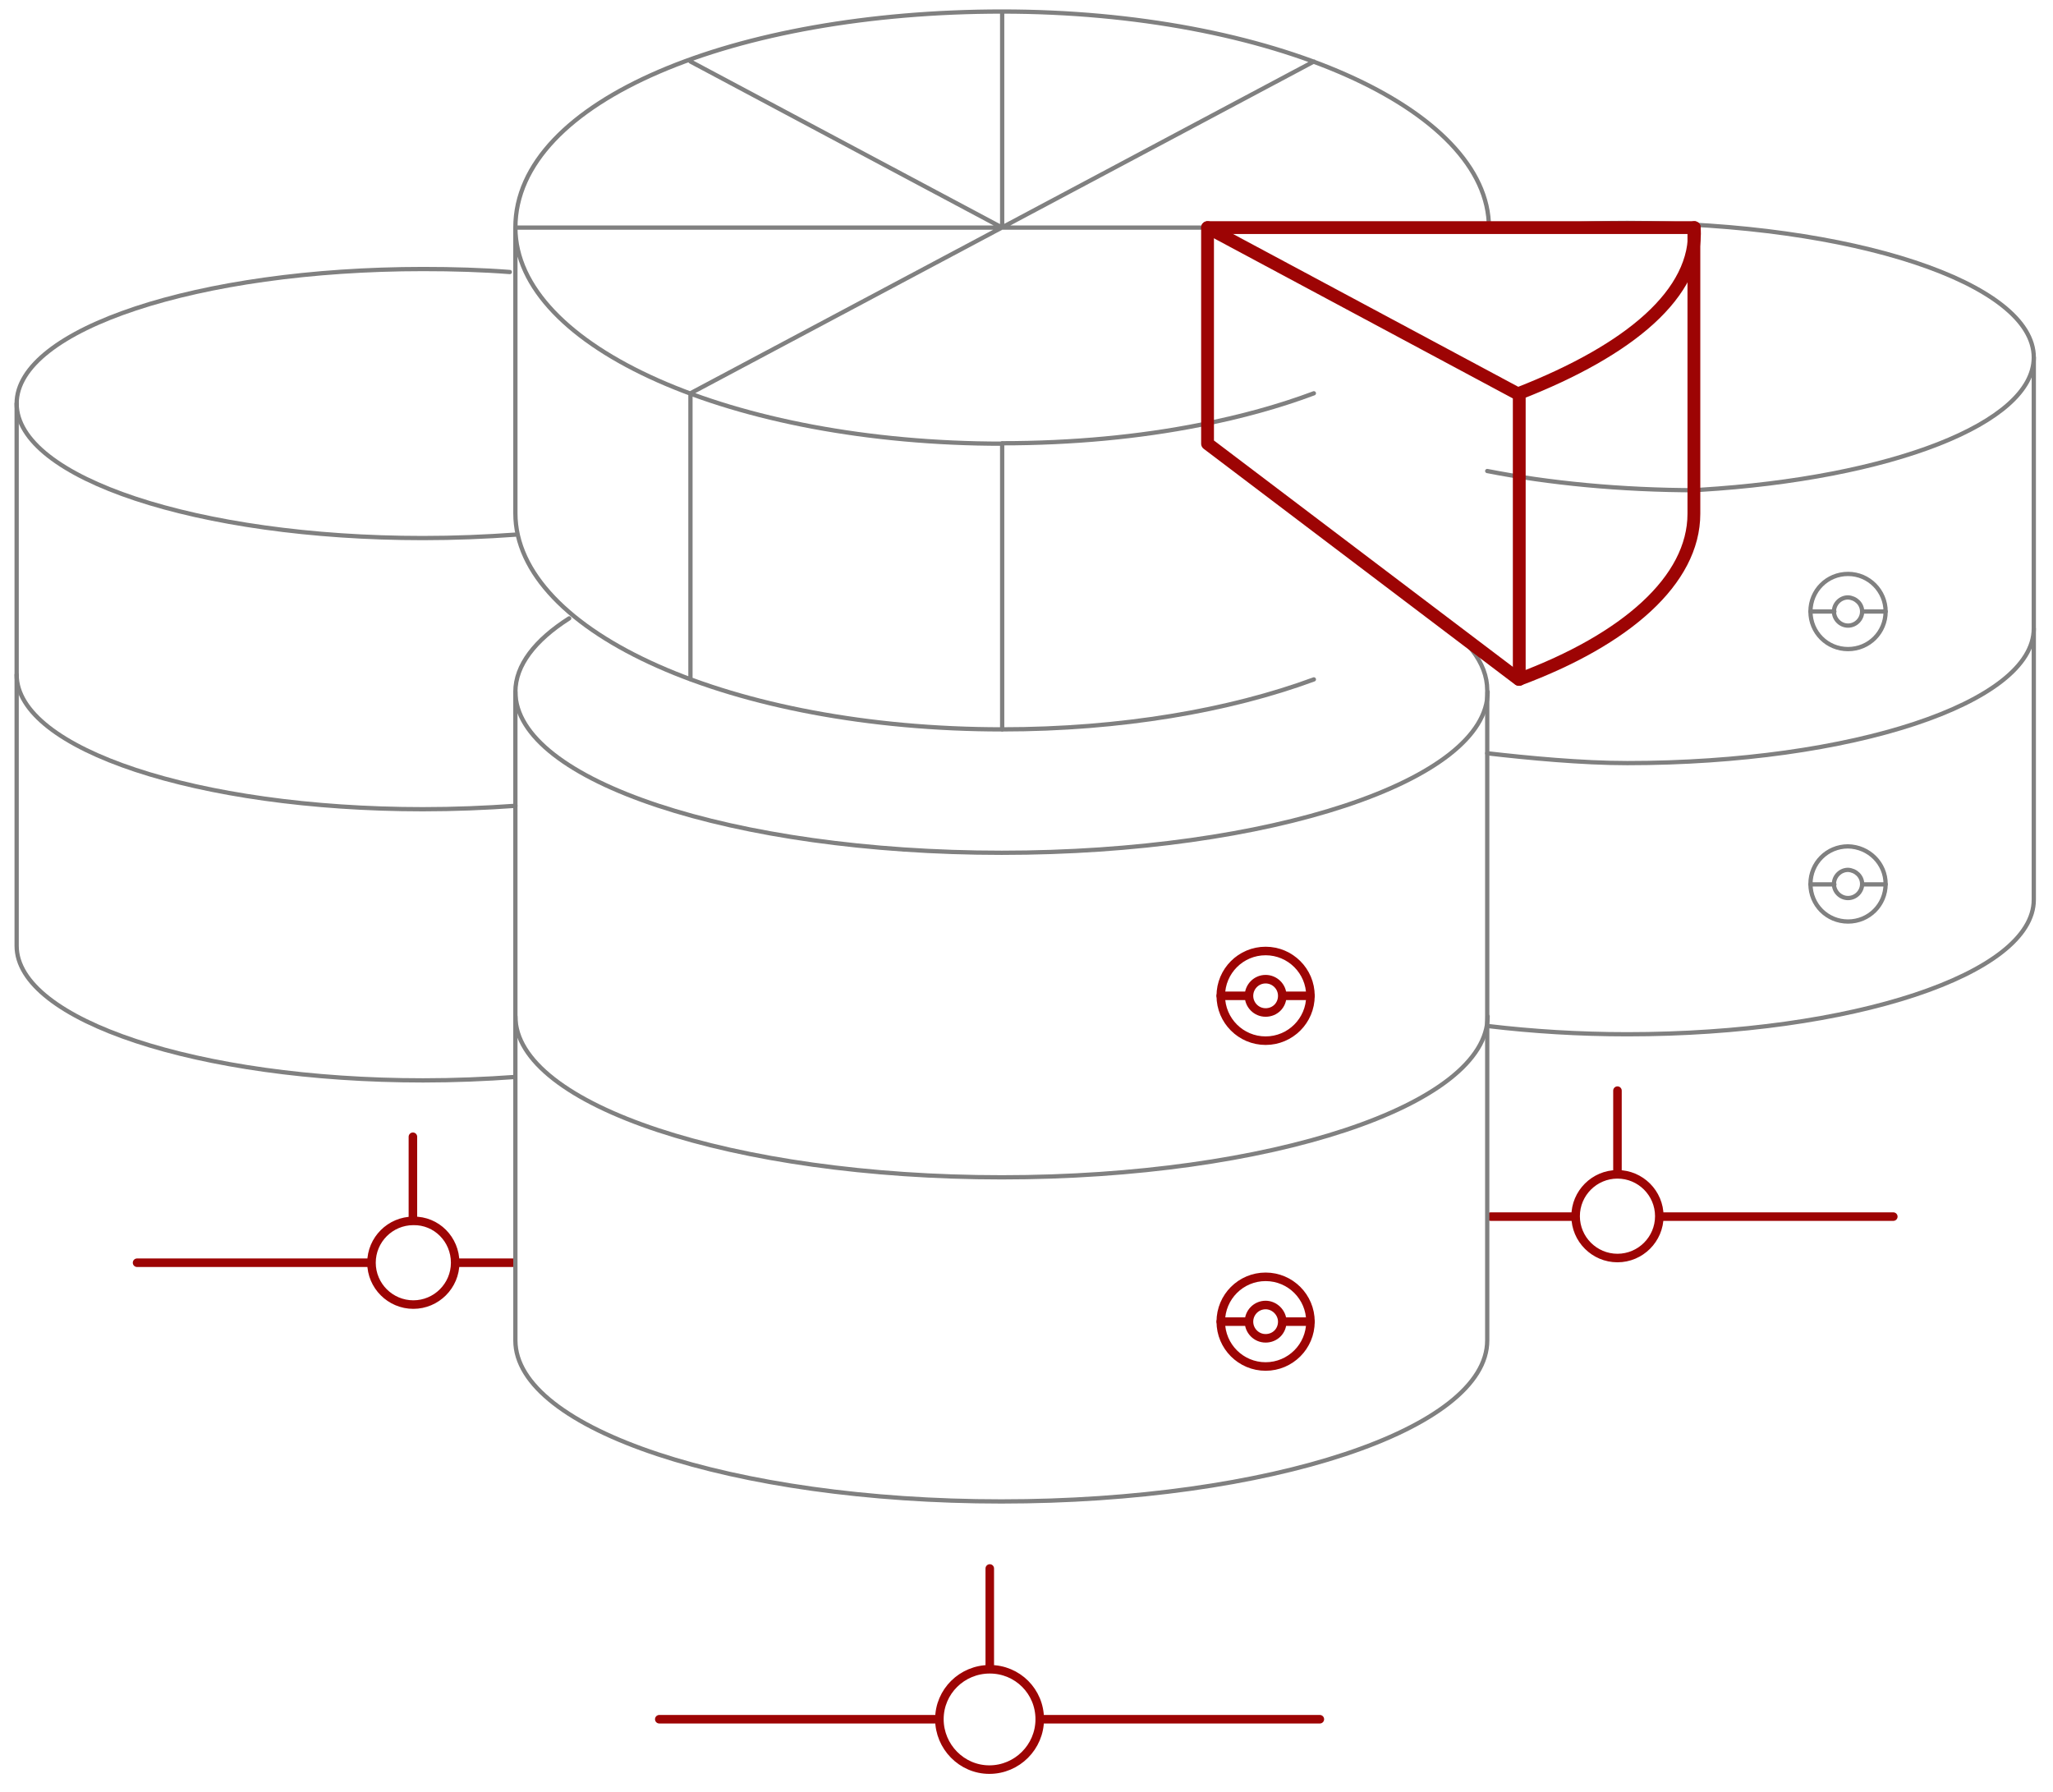 <?xml version="1.0" encoding="utf-8"?>
<!-- Generator: Adobe Illustrator 24.3.0, SVG Export Plug-In . SVG Version: 6.00 Build 0)  -->
<svg version="1.1" id="Layer_1" xmlns="http://www.w3.org/2000/svg" xmlns:xlink="http://www.w3.org/1999/xlink" x="0px" y="0px"
	 viewBox="0 0 480.8 419.6" style="enable-background:new 0 0 480.8 419.6;" xml:space="preserve">
<style type="text/css">
	.dbaasscale0{fill:none;stroke:#808080;stroke-linecap:round;stroke-linejoin:round;stroke-miterlimit:10;}
	.dbaasscale1{fill:none;stroke:#9d0404;stroke-width:2;stroke-linecap:round;stroke-linejoin:round;stroke-miterlimit:10;}
	.dbaasscale2{fill:none;}
	.dbaasscale3{fill:none;stroke:#9d0404;stroke-width:3;stroke-linecap:round;stroke-linejoin:round;stroke-miterlimit:10;}
</style>
<path class="dbaasscale0" d="M120.6,252.2c-6.9,0.5-14.1,0.8-21.5,0.8c-52.6,0-95.2-14.1-95.2-31.5v-127C3.9,77.1,46.5,63,99.1,63
	c7,0,13.8,0.2,20.3,0.7"/>
<path class="dbaasscale0" d="M120.7,125.2c-7,0.5-14.2,0.8-21.7,0.8c-52.6,0-95.1-14.1-95.1-31.5 M120.7,188.7c-7,0.5-14.2,0.8-21.7,0.8
	c-52.6,0-95.1-14.1-95.1-31.5"/>
<path id="svg-concept" class="dbaasscale1" d="M106.6,295.7c0,5.4-4.4,9.8-9.8,9.8s-9.8-4.4-9.8-9.8s4.4-9.8,9.8-9.8
	C102.2,285.8,106.6,290.2,106.6,295.7z M96.7,266.2v19.6 M32.1,295.7h54.8 M106.6,295.7h13.5"/>
<path class="dbaasscale0" d="M350.5,53.9c9.6-1.1,19.9-1.7,30.6-1.7c52.6,0,95.2,14.1,95.2,31.5v127c0,17.4-42.6,31.5-95.2,31.5
	c-11.4,0-22.3-0.7-32.4-1.9"/>
<path class="dbaasscale0" d="M441.6,143.2c0,4.9-3.9,8.8-8.8,8.8s-8.8-3.9-8.8-8.8s3.9-8.8,8.8-8.8S441.6,138.4,441.6,143.2z"/>
<path class="dbaasscale0" d="M436.1,143.2c0,1.8-1.5,3.3-3.3,3.3s-3.3-1.5-3.3-3.3s1.5-3.3,3.3-3.3C434.6,140,436.1,141.4,436.1,143.2z"/>
<line class="dbaasscale0" x1="441.6" y1="143.2" x2="436.1" y2="143.2"/>
<line class="dbaasscale0" x1="429.6" y1="143.2" x2="424" y2="143.2"/>
<path class="dbaasscale0" d="M441.6,207c0,4.9-3.9,8.8-8.8,8.8s-8.8-3.9-8.8-8.8s3.9-8.8,8.8-8.8C437.7,198.3,441.6,202.2,441.6,207z"/>
<path class="dbaasscale0" d="M436.1,207c0,1.8-1.5,3.3-3.3,3.3s-3.3-1.5-3.3-3.3s1.5-3.3,3.3-3.3C434.6,203.8,436.1,205.2,436.1,207z
	 M441.6,207.1h-5.5 M429.6,207.1H424"/>
<path class="dbaasscale0" d="M476.3,83.7c0,15.5-33.7,28.3-78.1,31 M476.3,147.2c0,17.4-42.6,31.5-95.2,31.5c-10.7,0-23.2-1.2-32.8-2.3"/>
<path id="svg-concept" class="dbaasscale1" d="M388.6,284.8c0,5.4-4.4,9.8-9.8,9.8s-9.8-4.4-9.8-9.8s4.4-9.8,9.8-9.8
	S388.6,279.4,388.6,284.8z M378.8,255.4V275 M349.1,284.9H369 M388.6,284.9h54.8"/>
<g>
	<path class="dbaasscale0" d="M348.3,162v151.9c0,20.8-51,37.7-113.8,37.7s-113.8-16.9-113.8-37.7V162h0c0-6.2,4.6-12.1,12.6-17.2"/>
	<path id="svg-concept" class="dbaasscale1" d="M306.9,233.2c0,5.8-4.7,10.5-10.5,10.5s-10.5-4.7-10.5-10.5s4.7-10.5,10.5-10.5
		S306.9,227.4,306.9,233.2z"/>
	<path id="svg-concept" class="dbaasscale1" d="M300.3,233.2c0,2.2-1.7,3.9-3.9,3.9s-3.9-1.8-3.9-3.9s1.7-3.9,3.9-3.9
		C298.5,229.3,300.3,231,300.3,233.2z M306.9,233.2h-6.6 M292.5,233.2h-6.6 M306.9,309.5c0,5.8-4.7,10.5-10.5,10.5
		s-10.5-4.7-10.5-10.5s4.7-10.5,10.5-10.5S306.9,303.7,306.9,309.5z"/>
	<path id="svg-concept" class="dbaasscale1" d="M300.3,309.5c0,2.2-1.7,3.9-3.9,3.9s-3.9-1.8-3.9-3.9s1.7-3.9,3.9-3.9
		C298.5,305.6,300.3,307.4,300.3,309.5z M306.9,309.5h-6.6 M292.5,309.5h-6.6"/>
	<path class="dbaasscale0" d="M348.4,238c0,20.8-51,37.7-113.8,37.7S120.7,258.8,120.7,238"/>
	<path id="svg-concept" class="dbaasscale1" d="M243.5,402.6c0,6.5-5.3,11.8-11.8,11.8S220,409,220,402.6c0-6.5,5.3-11.7,11.8-11.7
		S243.5,396.1,243.5,402.6z M231.8,367.3v23.5 M154.4,402.6H220 M243.5,402.6h65.6"/>
	<path class="dbaasscale0" d="M348.4,162c0,20.8-51,37.7-113.8,37.7S120.7,182.8,120.7,162"/>
</g>
<path class="dbaasscale2" d="M120.7,53.3c0-20.8,36.6-50.6,113.8-50.6c57,0,113.8,20.7,113.8,50.6v66.9c0,29-51,50.6-113.8,50.6
	s-113.8-22.3-113.8-50.6L120.7,53.3L120.7,53.3z"/>
<g>
	<path class="dbaasscale0" d="M234.7,103.9c-62.9,0-114-22.6-114-50.6c0-29.9,51.7-50.6,114-50.6c62.9,0,114,22.7,114,50.6 M234.7,170.8
		c-62.9,0-114-22.6-114-50.6 M234.7,2.7v50.6 M234.7,53.3h-114 M161.7,92.1l146-77.7 M161.7,92.1v67 M348.4,53.3H234.7 M161.7,14.4
		l73,38.9 M120.7,120.2V53.3"/>
</g>
<g>
	<path class="dbaasscale0" d="M307.7,159.1c-19.8,7.3-45.2,11.7-73,11.7v-66.9 M281,99.5c-14.1,2.8-29.8,4.3-46.3,4.3 M307.7,92.1
		c-8,3-17,5.5-26.7,7.4"/>
</g>
<path class="dbaasscale0" d="M397.5,114.8c-18,0-34.9-1.7-49.2-4.5"/>
<path class="dbaasscale0" d="M335,143.9c8.5,5.3,13.3,11.3,13.3,17.7"/>
<g>
	<path id="svg-concept" class="dbaasscale3" d="M396.8,53.3h-114v50.6l72.9,55.2c25-9.3,41-23.2,41-38.8v-67"/>
	<path id="svg-concept" class="dbaasscale3" d="M396.8,53.3c0.9,15.4-15.2,28.7-41,38.8 M282.8,53.3l73,39.1 M355.8,92.4v66.7"/>
	
		<animateMotion  accumulate="none" additive="replace" begin="0s" calcMode="paced" dur="3s" fill="freeze" path="M8, 0 -48 0 48" restart="always">
		</animateMotion>
</g>
</svg>
